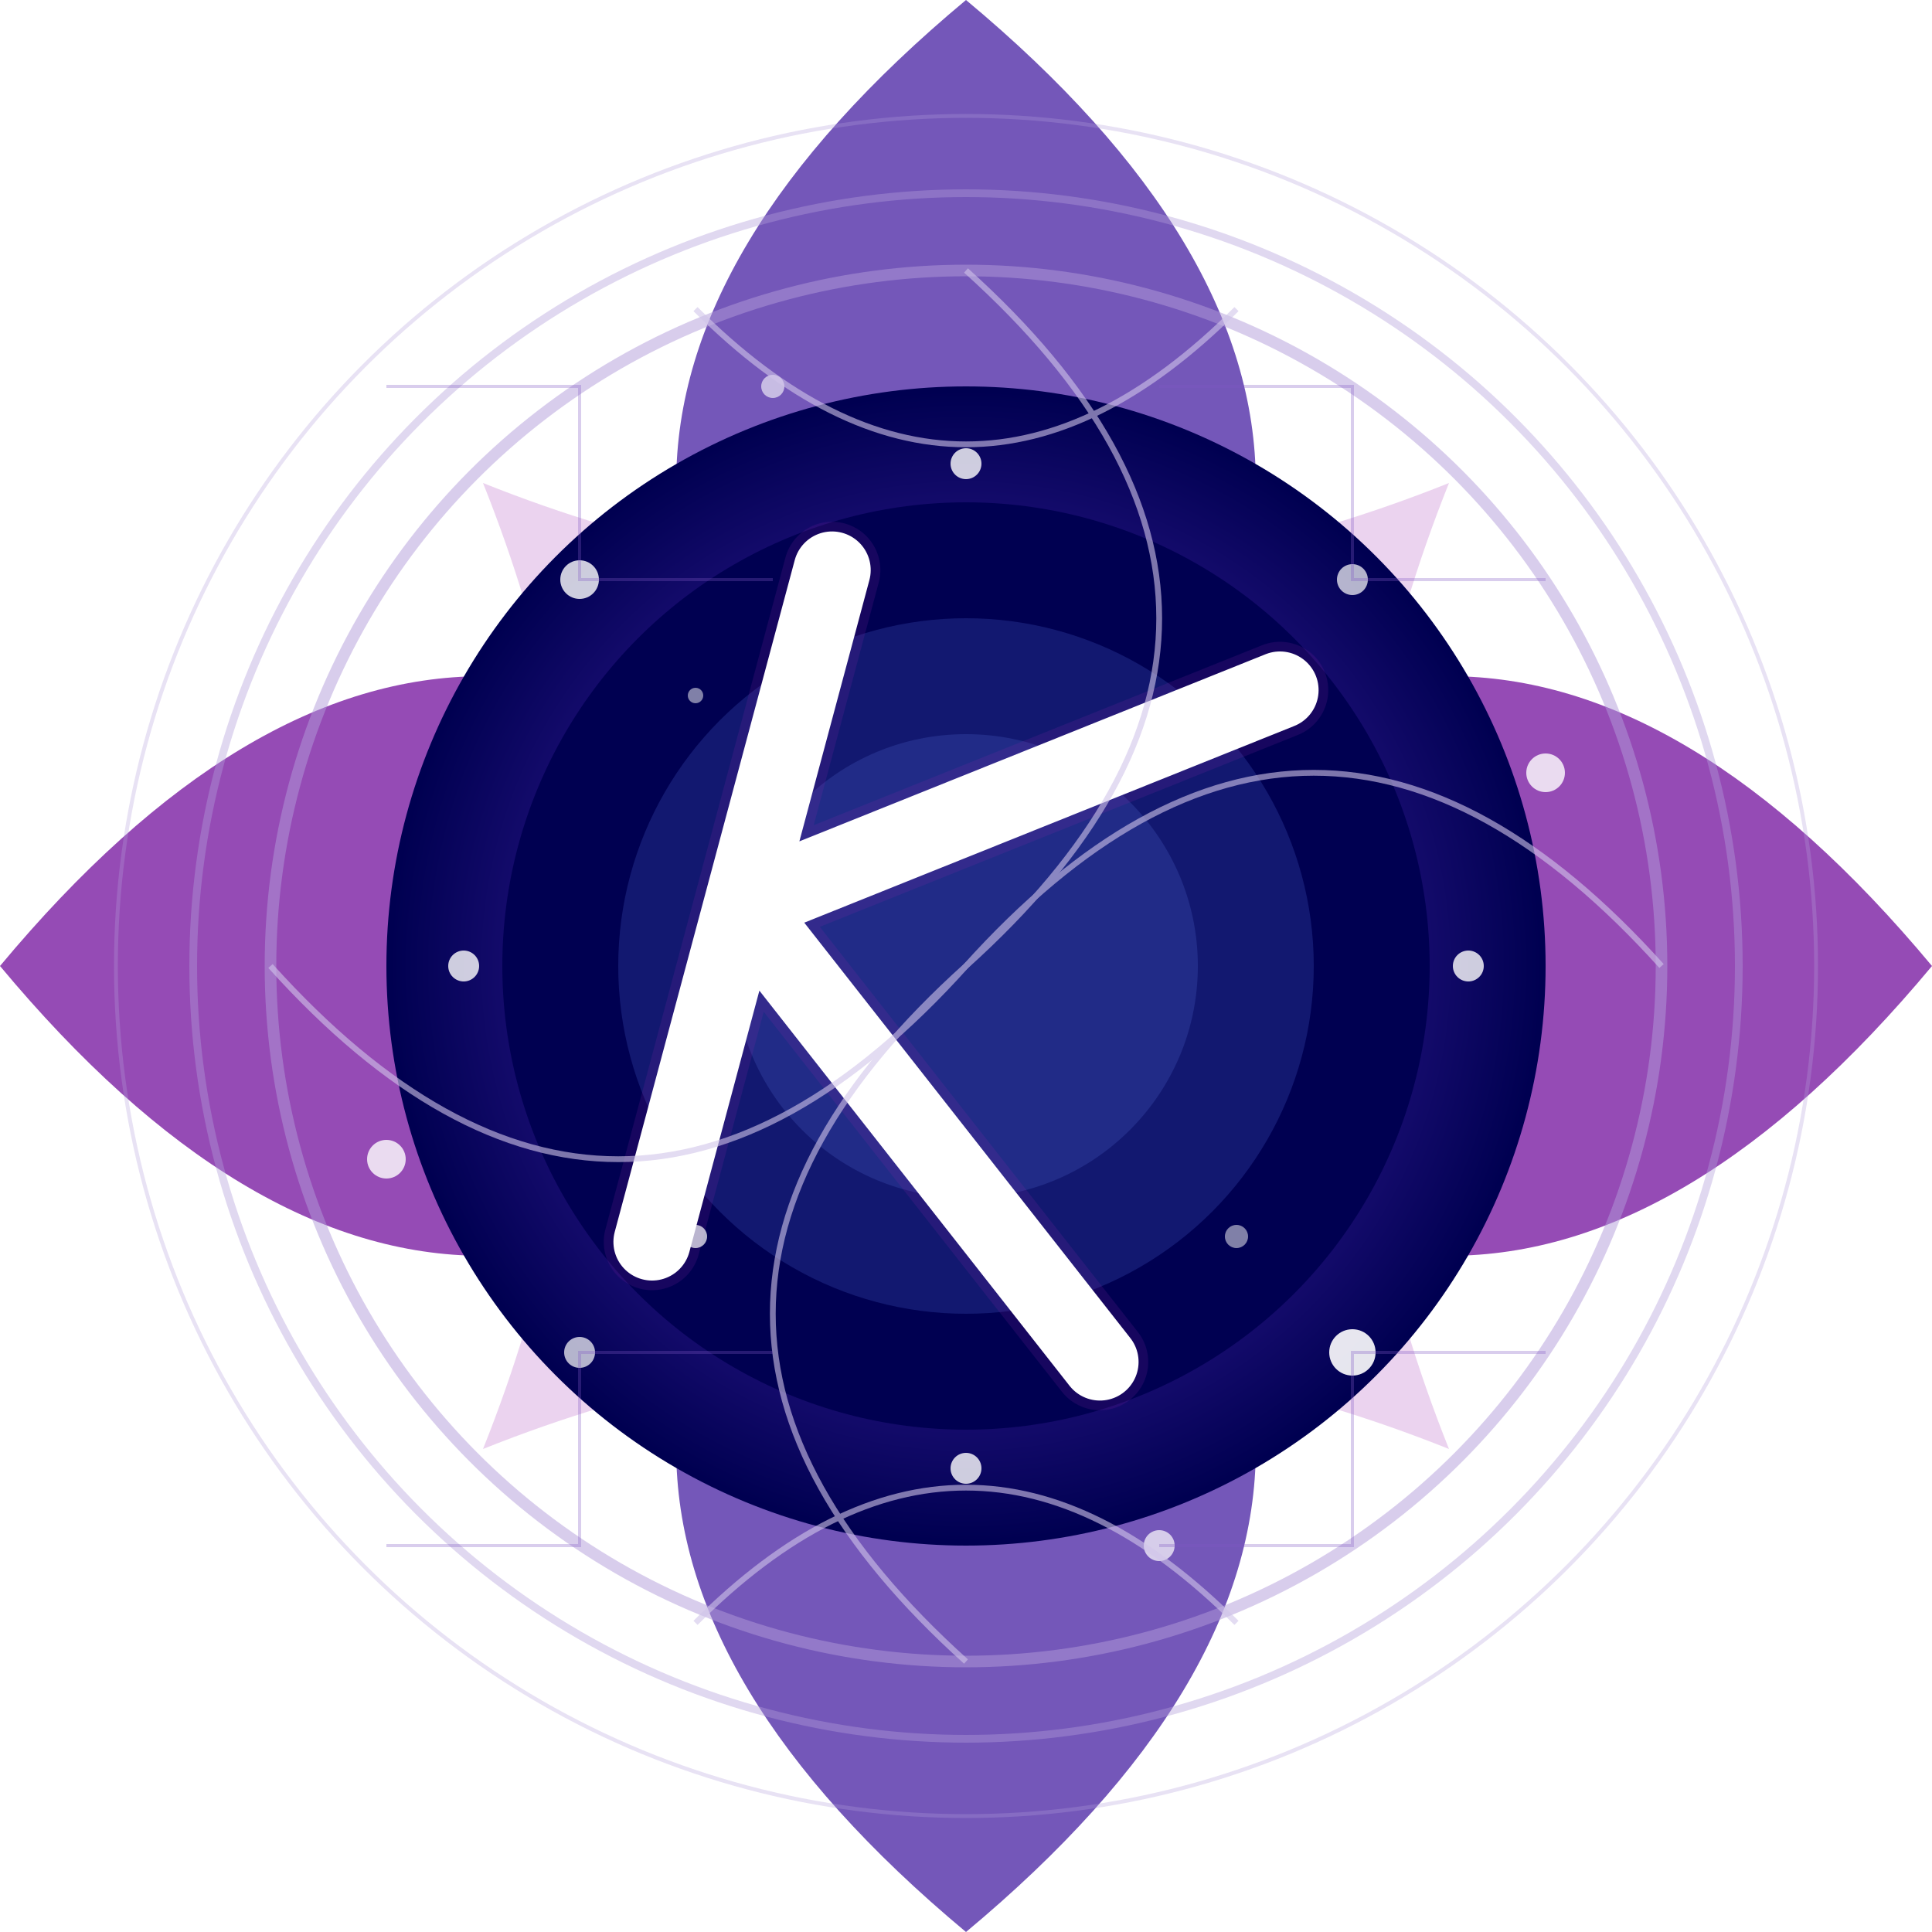 <svg xmlns="http://www.w3.org/2000/svg" viewBox="0 0 500 500" width="500" height="500">
  <!-- Improved Futuristic Abstract PFP -->
  
  <!-- Transparent Background -->
  <rect width="500" height="500" fill="none" />
  
  <!-- Enhanced Dynamic Background Elements -->
  <path d="M0,250 Q125,100 250,250 Q375,400 500,250 Q375,100 250,250 Q125,400 0,250" 
        fill="#7b1fa2" opacity="0.8" />
  <path d="M250,0 Q400,125 250,250 Q100,375 250,500 Q400,375 250,250 Q100,125 250,0" 
        fill="#512da8" opacity="0.8" />
  
  <!-- Additional Pattern -->
  <path d="M125,125 Q250,175 375,125 Q325,250 375,375 Q250,325 125,375 Q175,250 125,125" 
        fill="#9c27b0" opacity="0.2" />
  
  <!-- Enhanced Central Focal Point with Gradient -->
  <defs>
    <radialGradient id="center-glow" cx="50%" cy="50%" r="50%" fx="50%" fy="50%">
      <stop offset="0%" style="stop-color:#6a1b9a;stop-opacity:1" />
      <stop offset="50%" style="stop-color:#311b92;stop-opacity:1" />
      <stop offset="100%" style="stop-color:#000051;stop-opacity:1" />
    </radialGradient>
  </defs>
  <circle cx="250" cy="250" r="150" fill="url(#center-glow)" />
  
  <!-- Glowing Core -->
  <circle cx="250" cy="250" r="120" fill="#000051" />
  <circle cx="250" cy="250" r="90" fill="#1a237e" opacity="0.7" />
  <circle cx="250" cy="250" r="60" fill="#3949ab" opacity="0.4" />
  
  <!-- Enhanced K Symbol with Glow -->
  <defs>
    <filter id="glow-effect" x="-50%" y="-50%" width="200%" height="200%">
      <feGaussianBlur stdDeviation="10" result="blur" />
      <feComposite in="SourceGraphic" in2="blur" operator="over" />
    </filter>
  </defs>
  
  <g transform="translate(250, 250) rotate(15)">
    <!-- Glow layer -->
    <path d="M-60,-90 L-60,90 M-60,0 L60,-90 M-60,0 L60,90" 
          stroke="#8e24aa" stroke-width="25" stroke-linecap="round" stroke-linejoin="round" 
          fill="none" opacity="0.4" filter="url(#glow-effect)" />
    
    <!-- Main K symbol -->
    <path d="M-60,-90 L-60,90 M-60,0 L60,-90 M-60,0 L60,90" 
          stroke="#ffffff" stroke-width="20" stroke-linecap="round" stroke-linejoin="round" fill="none" />
  </g>
  
  <!-- Enhanced Particle Effects -->
  <g fill="#ffffff">
    <circle cx="150" cy="150" r="5" opacity="0.8" />
    <circle cx="350" cy="150" r="4" opacity="0.7" />
    <circle cx="150" cy="350" r="4" opacity="0.7" />
    <circle cx="350" cy="350" r="6" opacity="0.9" />
    <circle cx="200" cy="100" r="3" opacity="0.6" />
    <circle cx="300" cy="400" r="4" opacity="0.7" />
    <circle cx="400" cy="200" r="5" opacity="0.8" />
    <circle cx="100" cy="300" r="5" opacity="0.8" />
    
    <!-- Additional particles -->
    <circle cx="180" cy="180" r="2" opacity="0.5" />
    <circle cx="320" cy="180" r="2" opacity="0.6" />
    <circle cx="180" cy="320" r="3" opacity="0.7" />
    <circle cx="320" cy="320" r="3" opacity="0.5" />
    <circle cx="250" cy="120" r="4" opacity="0.8" />
    <circle cx="250" cy="380" r="4" opacity="0.8" />
    <circle cx="120" cy="250" r="4" opacity="0.8" />
    <circle cx="380" cy="250" r="4" opacity="0.8" />
  </g>
  
  <!-- Enhanced Energy Rings with Pulse Animation -->
  <g fill="none" stroke="#b39ddb">
    <circle cx="250" cy="250" r="180" stroke-width="3" opacity="0.5" />
    <circle cx="250" cy="250" r="200" stroke-width="2" opacity="0.4" />
    <circle cx="250" cy="250" r="220" stroke-width="1" opacity="0.3" />
  </g>
  
  <!-- Enhanced Motion Lines -->
  <g stroke="#d1c4e9" stroke-width="1.5" opacity="0.6">
    <path d="M250,70 Q350,160 250,250 Q150,340 250,430" fill="none" />
    <path d="M70,250 Q160,350 250,250 Q340,150 430,250" fill="none" />
    <path d="M180,80 Q250,150 320,80" fill="none" />
    <path d="M180,420 Q250,350 320,420" fill="none" />
  </g>
  
  <!-- Digital Circuit Pattern -->
  <g stroke="#7e57c2" stroke-width="0.8" opacity="0.3">
    <path d="M100,100 L150,100 L150,150 L200,150" fill="none" />
    <path d="M300,100 L350,100 L350,150 L400,150" fill="none" />
    <path d="M100,400 L150,400 L150,350 L200,350" fill="none" />
    <path d="M300,400 L350,400 L350,350 L400,350" fill="none" />
  </g>
</svg>
